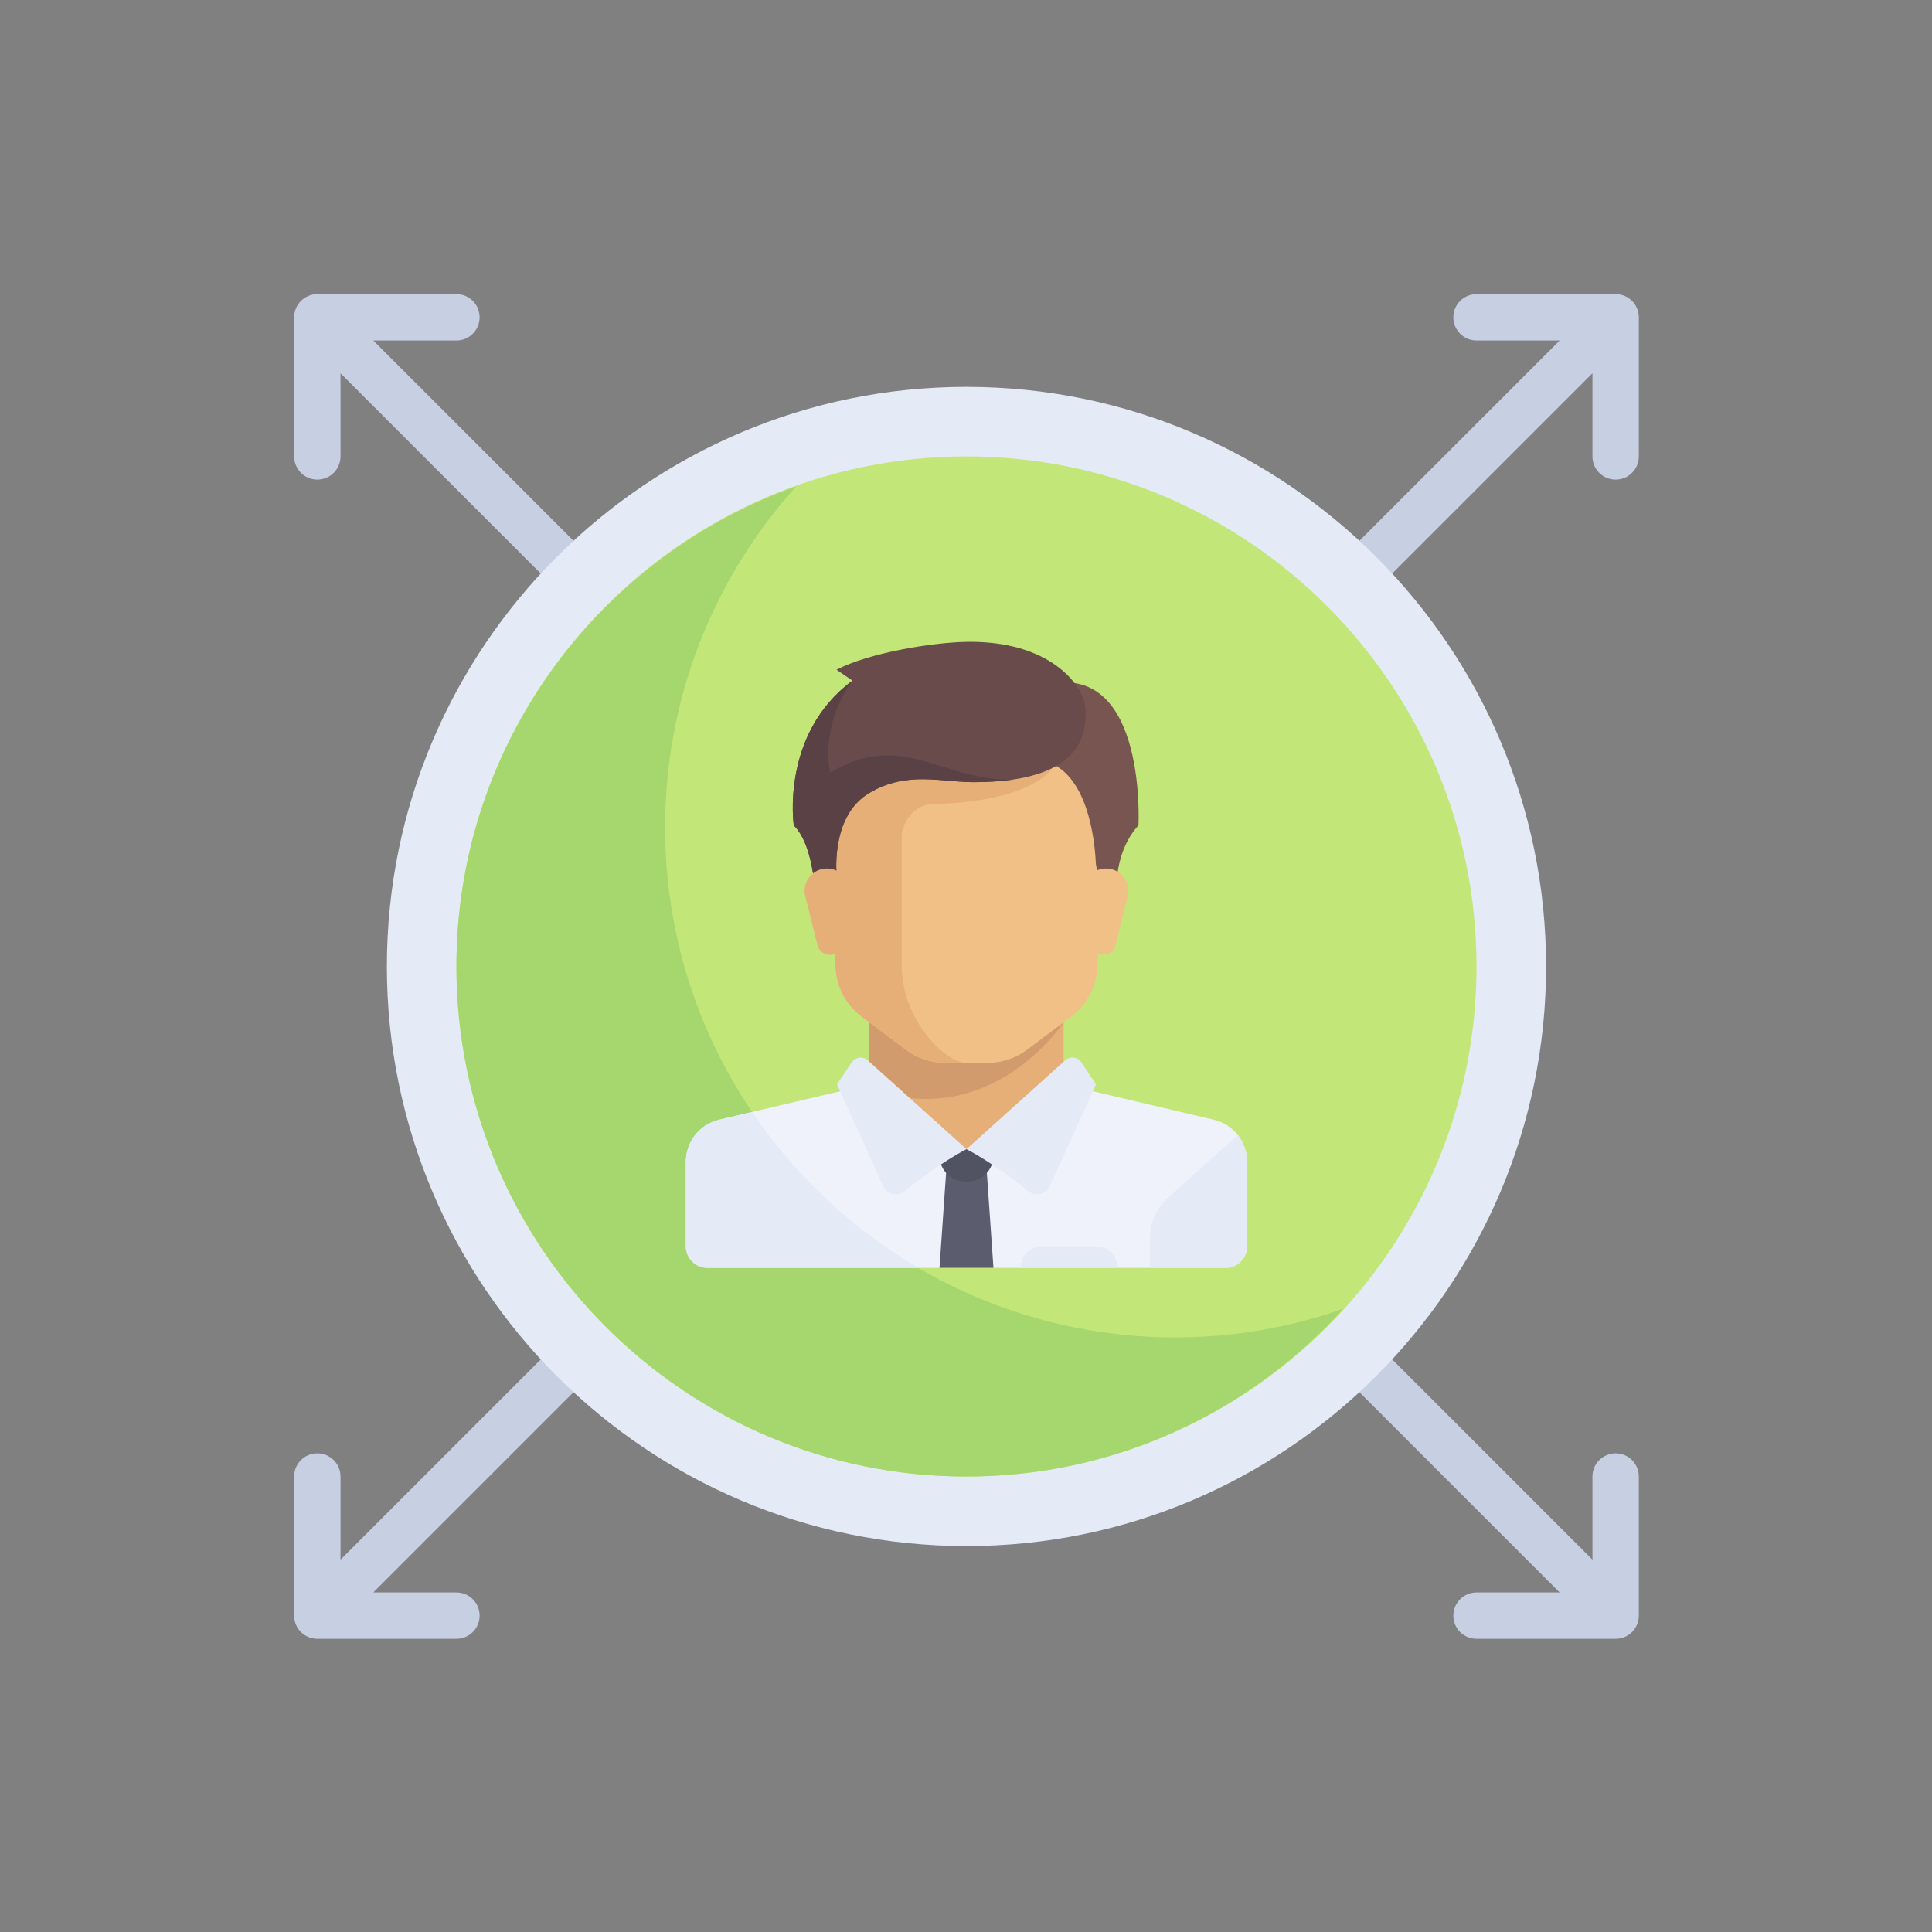 <?xml version="1.0"?>
<svg xmlns="http://www.w3.org/2000/svg" xmlns:xlink="http://www.w3.org/1999/xlink" version="1.1" id="Layer_1" x="0px" y="0px" viewBox="0 0 512 512" style="enable-background:new 0 0 512 512;" xml:space="preserve" width="512px" height="512px" class=""><rect x="0" y="0" width="512" height="512" fill="#808080" stroke="none"/><g transform="matrix(0.696 0 0 0.696 77.95 77.95)"><g>
	<path style="fill:#C7CFE2;" d="M30.137,17.655h31.656c4.879,0,8.828-3.953,8.828-8.828S66.673,0,61.793,0H8.828   C3.948,0,0,3.953,0,8.828v52.966c0,4.875,3.948,8.828,8.828,8.828s8.828-3.953,8.828-8.828V30.137l95.276,95.276l12.483-12.483   L30.137,17.655z" data-original="#C7CFE2" class=""/>
	<path style="fill:#C7CFE2;" d="M503.172,0h-52.966c-4.879,0-8.828,3.953-8.828,8.828s3.948,8.828,8.828,8.828h31.656   l-95.276,95.276l12.483,12.483l95.275-95.277v31.656c0,4.875,3.948,8.828,8.828,8.828c4.879,0,8.828-3.953,8.828-8.828V8.828   C512,3.953,508.052,0,503.172,0z" data-original="#C7CFE2" class=""/>
	<path style="fill:#C7CFE2;" d="M503.172,441.379c-4.879,0-8.828,3.953-8.828,8.828v31.656l-95.276-95.276l-12.483,12.483   l95.276,95.275h-31.655c-4.879,0-8.828,3.953-8.828,8.828c0,4.875,3.948,8.828,8.828,8.828h52.966c4.879,0,8.828-3.953,8.828-8.828   v-52.966C512,445.332,508.052,441.379,503.172,441.379z" data-original="#C7CFE2" class=""/>
	<path style="fill:#C7CFE2;" d="M61.793,494.345H30.137l95.276-95.276l-12.483-12.483l-95.275,95.276v-31.655   c0-4.875-3.948-8.828-8.828-8.828S0,445.332,0,450.207v52.966C0,508.047,3.948,512,8.828,512h52.966   c4.879,0,8.828-3.953,8.828-8.828C70.621,498.297,66.673,494.345,61.793,494.345z" data-original="#C7CFE2" class=""/>
</g><path style="fill:#E4EAF6;" d="M256,476.69c-121.686,0-220.69-99.004-220.69-220.69S134.314,35.31,256,35.31  S476.69,134.314,476.69,256S377.686,476.69,256,476.69z" data-original="#E4EAF6"/><path style="fill:#C3E678;" d="M256,450.207c-107.084,0-194.207-87.123-194.207-194.207S148.916,61.793,256,61.793  S450.207,148.916,450.207,256S363.084,450.207,256,450.207z" data-original="#C3E678" class=""/><path style="fill:#A5D76E;" d="M335.448,397.241c-107.084,0-194.207-87.123-194.207-194.207c0-49.873,18.912-95.402,49.922-129.831  C115.919,99.981,61.793,171.683,61.793,256c0,107.084,87.123,194.207,194.207,194.207c56.897,0,107.985-24.74,143.516-63.874  C379.442,393.369,357.894,397.241,335.448,397.241z" data-original="#A5D76E" class=""/><polygon style="fill:#E6AF78;" points="292.986,300.895 292.986,272.127 219.014,272.127 219.014,300.895 256,333.772 " data-original="#E6AF78"/><path style="fill:#EFF2FA;" d="M350.177,314.351l-50.854-11.966c-0.768-0.181-1.474-0.488-2.135-0.86L256,325.553l-39.582-25.188  c-1.025,0.964-2.296,1.682-3.742,2.022l-50.854,11.966c-7.425,1.747-12.673,8.373-12.673,16.001v32.186c0,4.54,3.68,8.22,8.22,8.22  h197.262c4.54,0,8.22-3.68,8.22-8.22v-32.186C362.85,322.724,357.602,316.098,350.177,314.351z" data-original="#EFF2FA"/><path style="fill:#E4EAF6;" d="M174.365,311.4l-12.542,2.951c-7.425,1.747-12.673,8.373-12.673,16.001v32.186  c0,4.54,3.68,8.22,8.22,8.22h80.361C212.423,355.957,190.721,335.635,174.365,311.4z" data-original="#E4EAF6"/><path style="fill:#D29B6E;" d="M219.014,272.127v30.353c46.593,16.787,73.974-25.227,73.974-25.227v-5.126H219.014z" data-original="#D29B6E" class=""/><path style="fill:#F0C087;" d="M202.574,177.606l3.581,78.787c0.334,7.36,3.944,14.186,9.837,18.606l16.992,12.744  c4.268,3.201,9.46,4.931,14.795,4.931h16.438c5.335,0,10.527-1.73,14.795-4.931l16.992-12.744c5.895-4.42,9.503-11.246,9.837-18.606  l3.582-78.787H202.574z" data-original="#F0C087"/><path style="fill:#E6AF78;" d="M243.671,194.044c16.438,0,41.097-4.109,46.945-16.438h-88.041l3.581,78.787  c0.334,7.36,3.944,14.186,9.838,18.606l16.992,12.745c4.268,3.201,9.46,4.931,14.795,4.931H256c-8.22,0-24.658-16.438-24.658-36.986  c0-10.049,0-36.986,0-49.315C231.342,202.263,235.452,194.044,243.671,194.044z" data-original="#E6AF78"/><path style="fill:#E4EAF6;" d="M332.681,344.087l26.631-23.922c2.231,2.826,3.54,6.381,3.54,10.187v32.186  c0,4.54-3.68,8.22-8.22,8.22h-28.768v-11.385C325.864,353.542,328.342,347.985,332.681,344.087z" data-original="#E4EAF6"/><polygon style="fill:#5B5D6E;" points="266.274,370.759 245.726,370.759 248.295,333.772 263.705,333.772 " data-original="#5B5D6E"/><path style="fill:#515262;" d="M266.274,325.553h-20.548v2.46c0,5.451,4.418,9.869,9.869,9.869h0.809  c5.451,0,9.869-4.418,9.869-9.869v-2.46H266.274z" data-original="#515262"/><g>
	<path style="fill:#E4EAF6;" d="M218.436,291.745L256,325.553c0,0-10.52,5.311-23.502,16.014c-2.678,2.208-6.729,1.313-8.166-1.846   l-17.649-38.826l5.583-8.375C213.657,290.435,216.574,290.069,218.436,291.745z" data-original="#E4EAF6"/>
	<path style="fill:#E4EAF6;" d="M293.564,291.745L256,325.553c0,0,10.52,5.311,23.502,16.014c2.678,2.208,6.729,1.313,8.166-1.846   l17.649-38.826l-5.583-8.375C298.343,290.435,295.426,290.069,293.564,291.745z" data-original="#E4EAF6"/>
</g><path style="fill:#785550;" d="M280.915,150.379l3.853,27.226c17.587,3.518,20.121,31.117,20.487,39  c0.066,1.43,0.523,2.812,1.299,4.015l6.71,10.409c0,0-2.297-17.209,8.22-28.768C321.483,202.263,325.094,133.94,280.915,150.379z" data-original="#785550"/><path style="fill:#F0C087;" d="M317.386,229.272l-4.641,18.564c-0.549,2.199-2.526,3.743-4.793,3.743l0,0  c-2.492,0-4.594-1.855-4.903-4.328l-2.374-18.987c-0.635-5.077,3.325-9.562,8.441-9.562h0.017  C314.668,218.701,318.729,223.903,317.386,229.272z" data-original="#F0C087"/><path style="fill:#694B4B;" d="M206.513,143.016l6.079,4.152c-27.484,20.291-22.346,55.095-22.346,55.095  c8.22,8.22,8.22,28.768,8.22,28.768l8.22-8.22c0,0-3.172-23.743,12.329-32.877c14.383-8.476,26.969-4.109,39.812-4.109  c34.419,0,44.051-12.971,42.38-28.768c-0.864-8.173-13.361-25.199-45.206-24.658C243.148,132.618,219.014,136.509,206.513,143.016z" data-original="#694B4B"/><path style="fill:#5A4146" d="M204.116,182.229c0,0-4.366-17.209,8.476-35.06c-27.484,20.291-22.346,55.095-22.346,55.095  c8.22,8.22,8.22,28.768,8.22,28.768l8.22-8.22c0,0-3.172-23.743,12.329-32.877c14.383-8.476,26.969-4.109,39.812-4.109  c5.598,0,10.475-0.375,14.819-1.017C247.138,185.696,231.513,165.619,204.116,182.229z" data-original="#5A4146" class="active-path"/><path style="fill:#E6AF78;" d="M194.613,229.272l4.641,18.564c0.55,2.199,2.526,3.743,4.793,3.743l0,0  c2.492,0,4.594-1.855,4.903-4.328l2.374-18.987c0.634-5.077-3.325-9.562-8.441-9.562h-0.017  C197.332,218.701,193.271,223.903,194.613,229.272z" data-original="#E6AF78"/><path style="fill:#E4EAF6;" d="M305.315,362.539h-20.548c-4.54,0-8.22,3.68-8.22,8.22l0,0h36.987l0,0  C313.535,366.219,309.855,362.539,305.315,362.539z" data-original="#E4EAF6"/></g> </svg>
